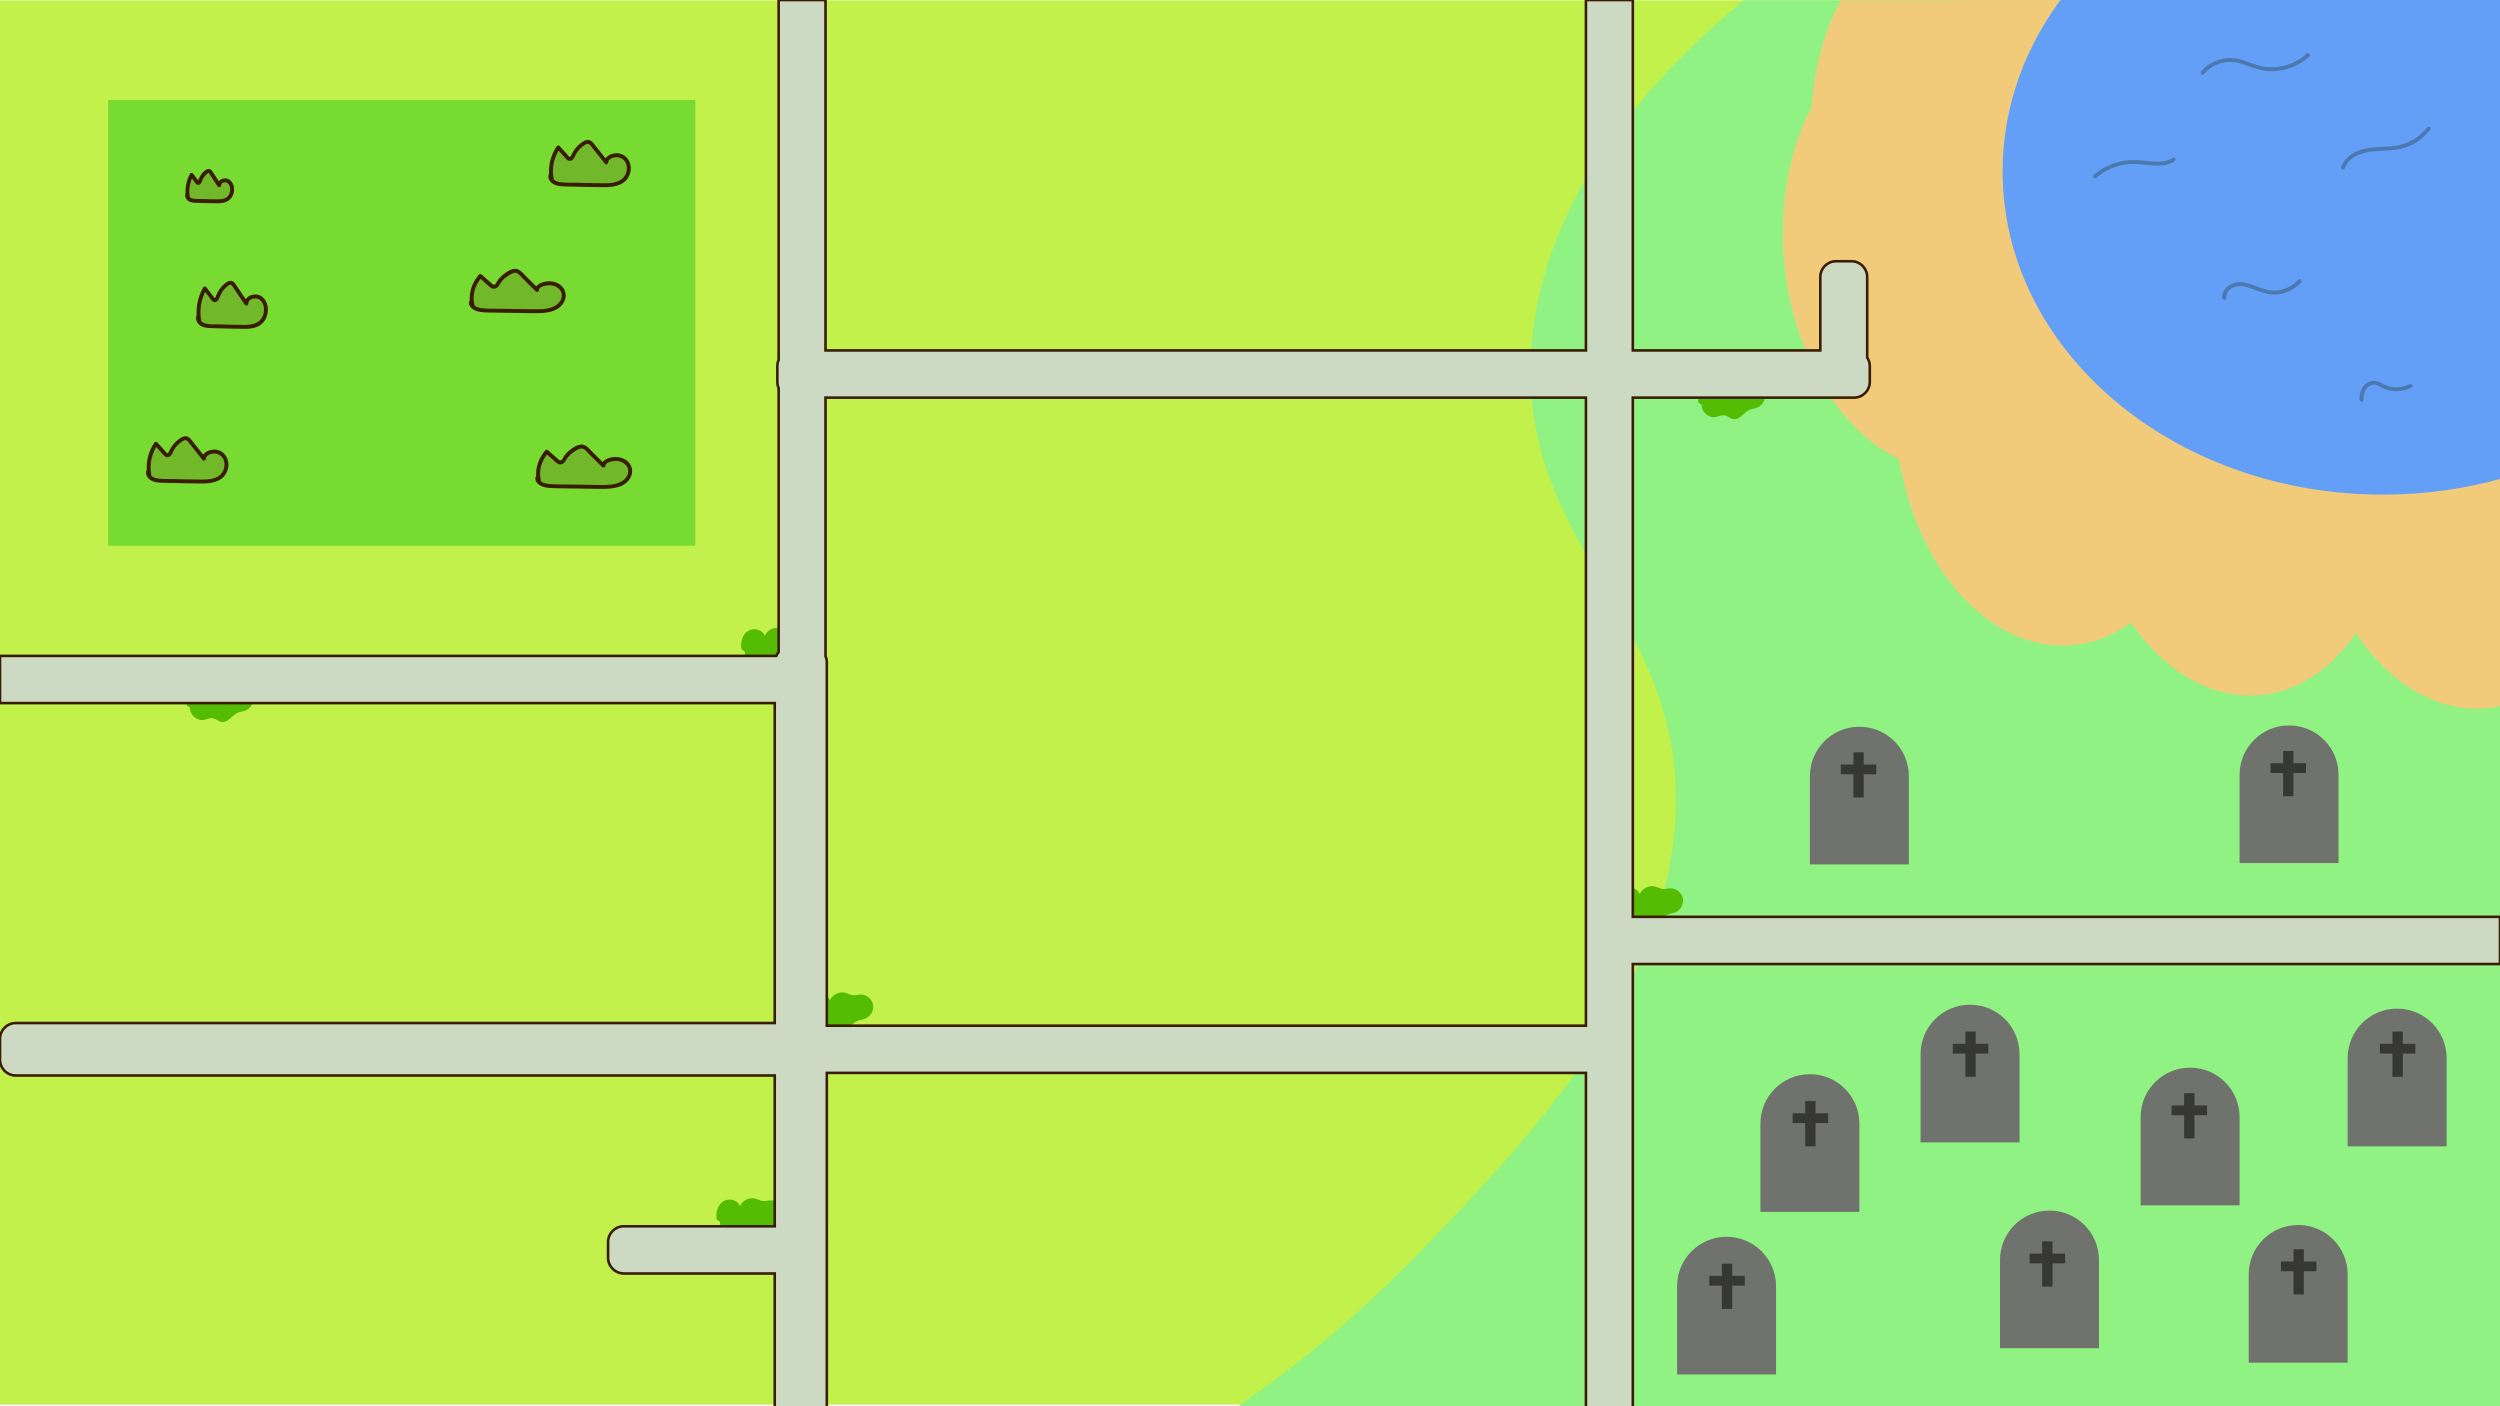 <?xml version="1.0" encoding="utf-8"?>
<!-- Generator: Adobe Illustrator 23.0.5, SVG Export Plug-In . SVG Version: 6.00 Build 0)  -->
<svg version="1.1" id="圖層_1" xmlns="http://www.w3.org/2000/svg" xmlns:xlink="http://www.w3.org/1999/xlink" x="0px" y="0px"
	 viewBox="0 0 1920 1080" style="enable-background:new 0 0 1920 1080;" xml:space="preserve">
<style type="text/css">
	.st0{fill:#C2F14B;}
	.st1{fill:#90F283;}
	.st2{fill:#78DB32;}
	.st3{fill:#71B82A;}
	.st4{fill:#3A1C02;}
	.st5{fill:#F1CB7A;}
	.st6{fill:#639FF7;}
	.st7{fill:#6F726D;}
	.st8{fill:#373836;}
	.st9{fill:#4A78AF;}
	.st10{fill:#55BC04;}
	.st11{fill:#CDDAC3;stroke:#3A1C02;stroke-width:2;stroke-miterlimit:10;}
</style>
<rect y="0.25" class="st0" width="1920" height="1078.49"/>
<path class="st1" d="M1920,1087.8c-324.33-1.68-648.67-3.36-973-5.03c36.63-25.06,88.6-64.45,143-120.84
	c80.9-83.87,184.23-190.99,196-324.25c14.3-161.93-119.82-212.63-110-368.56c7.38-117.23,90.74-208.55,163-268.87
	c193.67,0,387.33,0,581,0V1087.8z"/>
<rect x="83" y="76.78" class="st2" width="451" height="342.38"/>
<g>
	<path class="st3" d="M144.29,151.42c-1.04-5.83-0.01-12,2.85-17.17c1.37,1.85,2.73,3.7,4.1,5.55c0.18,0.25,0.38,0.51,0.67,0.62
		c0.87,0.34,1.51-0.84,1.8-1.73c0.86-2.66,2.56-5.03,4.78-6.71c0.58-0.44,1.28-0.84,1.99-0.7c0.73,0.15,1.2,0.83,1.61,1.45
		c2.07,3.19,4.14,6.37,6.21,9.56c-0.02-3.01,4.04-4.78,6.67-3.33c2.63,1.45,3.63,4.87,3.22,7.85c-0.3,2.21-1.3,4.39-3.04,5.79
		c-2.55,2.05-6.12,2.07-9.38,1.99c-5-0.12-10.01-0.24-15.01-0.36c-1.77-0.04-3.62-0.11-5.14-1.02s-2.53-2.96-1.68-4.52"/>
	<g>
		<path class="st4" d="M145.74,151.02c-0.93-5.47,0.06-11.14,2.7-16.01c-0.86,0-1.73,0-2.59,0c0.98,1.32,1.95,2.64,2.93,3.97
			c0.73,0.99,1.48,2.49,2.74,2.9c2.87,0.93,3.58-3.08,4.53-4.8c0.65-1.18,1.47-2.22,2.45-3.14c0.37-0.34,1.19-1.24,1.7-1.09
			c0.53,0.15,1,1.27,1.28,1.69c1.84,2.84,3.69,5.68,5.53,8.52c0.81,1.25,2.74,0.76,2.8-0.76c0.09-2.53,3.69-2.85,5.2-1.47
			c2.29,2.09,2.18,6.06,0.82,8.61c-1.73,3.25-5.32,3.69-8.67,3.68c-4.09-0.01-8.19-0.18-12.28-0.28c-2.16-0.05-4.44,0.1-6.58-0.26
			c-1.27-0.21-3.88-1.35-3.07-3.12c0.8-1.74-1.79-3.27-2.59-1.51c-0.91,1.99-0.43,4.17,1.13,5.72c1.73,1.72,4.27,1.99,6.59,2.06
			c5.66,0.18,11.34,0.4,17,0.39c4.86-0.01,9.56-1.37,11.55-6.23c1.61-3.92,1.08-9.25-2.6-11.84c-3.56-2.51-9.34-0.33-9.5,4.26
			c0.93-0.25,1.86-0.5,2.8-0.76c-1.84-2.84-3.69-5.68-5.53-8.52c-0.72-1.11-1.4-2.42-2.66-2.99c-1.42-0.65-2.83,0.01-3.97,0.89
			c-2.11,1.62-3.73,3.8-4.75,6.25c-0.19,0.46-0.63,1.19-0.67,1.68c-0.25,0.24-0.19,0.3,0.17,0.18c0.41,0.04,0.43-0.09,0.07-0.38
			c-0.11-0.34-0.52-0.71-0.73-0.99c-1.02-1.39-2.05-2.78-3.07-4.17c-0.63-0.86-2.01-1.08-2.59,0c-3.05,5.63-4.07,12.02-3,18.33
			C143.17,153.71,146.06,152.91,145.74,151.02L145.74,151.02z"/>
	</g>
</g>
<g>
	<path class="st3" d="M414.01,369.72c-2.14-7.74-0.03-15.94,5.87-22.81c2.81,2.46,5.62,4.92,8.44,7.38
		c0.38,0.33,0.79,0.68,1.38,0.82c1.8,0.45,3.11-1.11,3.71-2.3c1.78-3.53,5.27-6.69,9.85-8.91c1.19-0.58,2.64-1.12,4.1-0.92
		c1.49,0.2,2.48,1.1,3.31,1.93c4.26,4.23,8.52,8.47,12.78,12.7c-0.05-4,8.32-6.35,13.73-4.42c5.41,1.92,7.48,6.47,6.64,10.43
		c-0.63,2.94-2.68,5.84-6.26,7.69c-5.26,2.72-12.6,2.75-19.32,2.64c-10.31-0.16-20.61-0.32-30.92-0.47
		c-3.64-0.06-7.46-0.14-10.6-1.35c-3.13-1.2-5.2-3.93-3.47-6.01"/>
	<g>
		<path class="st4" d="M415.45,369.32c-2.05-7.67,0.45-15.4,5.49-21.35c-0.71,0-1.41,0-2.12,0c1.59,1.39,3.18,2.78,4.77,4.17
			c1.48,1.29,2.92,2.87,4.58,3.92c1.32,0.83,3,0.8,4.32-0.01c1.32-0.81,1.93-2.1,2.7-3.38c1.75-2.93,4.52-5.14,7.48-6.78
			c1.5-0.83,3.46-1.95,5.21-1.23c1.61,0.67,2.94,2.51,4.14,3.71c3.46,3.43,6.91,6.86,10.37,10.3c0.94,0.93,2.53,0.23,2.56-1.06
			c0.05-1.93,3-2.83,4.48-3.2c2.57-0.64,5.44-0.62,7.91,0.43c2.48,1.05,4.54,3.08,5.06,5.78c0.5,2.62-0.69,5.29-2.51,7.14
			c-4.92,5.01-13.44,4.76-19.92,4.7c-8.31-0.08-16.61-0.25-24.92-0.38c-4.46-0.07-9,0.1-13.43-0.38c-1.95-0.21-4.03-0.61-5.71-1.67
			c-1.13-0.71-2.32-1.89-1.36-3.17c1.16-1.54-1.44-3.04-2.59-1.51c-2.43,3.23,0.88,6.72,3.81,7.98c4.05,1.74,8.72,1.59,13.04,1.65
			c10.09,0.15,20.19,0.33,30.28,0.46c7.73,0.1,17.86,0.3,23.41-6.11c2.21-2.55,3.41-5.87,2.83-9.24c-0.57-3.28-2.89-6.03-5.81-7.54
			c-3.43-1.77-7.5-1.98-11.2-0.98c-2.89,0.78-6.29,2.63-6.37,6.01c0.85-0.35,1.71-0.71,2.56-1.06c-3.05-3.03-6.1-6.06-9.16-9.1
			c-2.43-2.41-5.06-6.16-8.88-6.01c-3.5,0.14-7.09,2.68-9.67,4.85c-1.25,1.05-2.35,2.24-3.32,3.55c-0.78,1.06-1.3,2.73-2.37,3.53
			c-0.73,0.55-1.3,0.23-1.92-0.31c-0.86-0.75-1.71-1.5-2.57-2.25c-1.9-1.66-3.79-3.31-5.69-4.97c-0.57-0.5-1.57-0.65-2.12,0
			c-5.74,6.77-8.6,15.51-6.26,24.27C413.06,371.98,415.95,371.19,415.45,369.32L415.45,369.32z"/>
	</g>
</g>
<g>
	<path class="st3" d="M363.01,234.79c-2.14-7.74-0.03-15.94,5.87-22.81c2.81,2.46,5.62,4.92,8.44,7.38
		c0.38,0.33,0.79,0.68,1.38,0.82c1.8,0.45,3.11-1.11,3.71-2.3c1.78-3.53,5.27-6.69,9.85-8.91c1.19-0.58,2.64-1.12,4.1-0.92
		c1.49,0.2,2.48,1.1,3.31,1.93c4.26,4.23,8.52,8.47,12.78,12.7c-0.05-4,8.32-6.35,13.73-4.42c5.41,1.92,7.48,6.47,6.64,10.43
		c-0.63,2.94-2.68,5.84-6.26,7.69c-5.26,2.72-12.6,2.75-19.32,2.64c-10.31-0.16-20.61-0.32-30.92-0.47
		c-3.64-0.06-7.46-0.14-10.6-1.35c-3.13-1.2-5.2-3.93-3.47-6.01"/>
	<g>
		<path class="st4" d="M364.45,234.39c-2.05-7.67,0.45-15.4,5.49-21.35c-0.71,0-1.41,0-2.12,0c1.59,1.39,3.18,2.78,4.77,4.17
			c1.48,1.29,2.92,2.87,4.58,3.92c1.32,0.83,3,0.8,4.32-0.01c1.32-0.81,1.93-2.1,2.7-3.38c1.75-2.93,4.52-5.14,7.48-6.78
			c1.5-0.83,3.46-1.95,5.21-1.23c1.61,0.67,2.94,2.51,4.14,3.71c3.46,3.43,6.91,6.86,10.37,10.3c0.94,0.93,2.53,0.23,2.56-1.06
			c0.05-1.93,3-2.83,4.48-3.2c2.57-0.64,5.44-0.62,7.91,0.43c2.48,1.05,4.54,3.08,5.06,5.78c0.5,2.62-0.69,5.29-2.51,7.14
			c-4.92,5.01-13.44,4.75-19.92,4.7c-8.31-0.08-16.61-0.25-24.92-0.38c-4.46-0.07-9,0.1-13.43-0.38c-1.95-0.21-4.03-0.61-5.71-1.67
			c-1.13-0.71-2.32-1.89-1.36-3.17c1.16-1.54-1.44-3.04-2.59-1.51c-2.43,3.23,0.88,6.72,3.81,7.98c4.05,1.74,8.72,1.59,13.04,1.65
			c10.09,0.15,20.19,0.33,30.28,0.46c7.73,0.1,17.86,0.3,23.41-6.11c2.21-2.55,3.41-5.87,2.83-9.24c-0.57-3.28-2.89-6.03-5.81-7.54
			c-3.43-1.77-7.5-1.98-11.2-0.98c-2.89,0.78-6.29,2.63-6.37,6.01c0.85-0.35,1.71-0.71,2.56-1.06c-3.05-3.03-6.1-6.06-9.16-9.1
			c-2.43-2.41-5.06-6.16-8.88-6.01c-3.5,0.14-7.09,2.68-9.67,4.85c-1.25,1.05-2.35,2.24-3.32,3.55c-0.78,1.06-1.3,2.73-2.37,3.53
			c-0.73,0.55-1.3,0.23-1.92-0.31c-0.86-0.75-1.71-1.5-2.57-2.25c-1.9-1.66-3.79-3.31-5.69-4.97c-0.57-0.5-1.57-0.65-2.12,0
			c-5.74,6.77-8.6,15.51-6.26,24.27C362.06,237.05,364.95,236.26,364.45,234.39L364.45,234.39z"/>
	</g>
</g>
<g>
	<path class="st3" d="M114.79,365.27c-1.81-8.31-0.02-17.11,4.97-24.48c2.38,2.64,4.76,5.28,7.14,7.92
		c0.32,0.35,0.67,0.73,1.17,0.88c1.52,0.48,2.63-1.19,3.14-2.47c1.51-3.79,4.46-7.18,8.33-9.56c1.01-0.62,2.23-1.2,3.46-0.99
		c1.26,0.22,2.1,1.18,2.8,2.07c3.6,4.54,7.21,9.09,10.81,13.63c-0.04-4.3,7.04-6.81,11.62-4.75c4.57,2.06,6.33,6.94,5.61,11.2
		c-0.53,3.16-2.27,6.27-5.3,8.25c-4.45,2.92-10.66,2.95-16.34,2.84c-8.72-0.17-17.44-0.34-26.15-0.51
		c-3.08-0.06-6.31-0.15-8.96-1.45s-4.4-4.22-2.93-6.45"/>
	<g>
		<path class="st4" d="M116.24,364.87c-1.71-8.14,0.23-16.46,4.82-23.33c-0.79,0.1-1.57,0.2-2.36,0.3c1.73,1.92,3.46,3.84,5.19,5.76
			c1.37,1.52,2.84,3.89,5.2,3.51c1.87-0.3,2.87-2.01,3.56-3.6c0.78-1.81,1.83-3.47,3.15-4.94c1.39-1.54,3.02-2.92,4.83-3.93
			c0.95-0.53,1.97-0.93,2.94-0.22c0.84,0.61,1.46,1.64,2.1,2.44c3.3,4.15,6.59,8.31,9.89,12.46c0.85,1.08,2.53,0.12,2.56-1.06
			c0.05-1.99,2.16-3.12,3.84-3.6c2.24-0.65,4.62-0.49,6.63,0.74c4.56,2.8,4.85,9.09,2.15,13.28c-3.4,5.29-10.4,5.67-16.07,5.65
			c-7.23-0.02-14.48-0.26-21.71-0.41c-3.89-0.08-7.95,0.16-11.8-0.43c-1.69-0.26-3.51-0.74-4.79-1.95
			c-0.94-0.89-1.64-2.17-0.92-3.39c0.98-1.67-1.61-3.18-2.59-1.51c-1.79,3.04,0.11,6.45,2.83,8.14c3.38,2.11,7.77,1.96,11.6,2.03
			c8.99,0.17,17.98,0.46,26.97,0.51c7.08,0.05,15.25-0.76,19.27-7.45c3.31-5.51,2.42-13.18-3.13-16.88
			c-2.82-1.88-6.49-2.17-9.67-1.09c-2.87,0.97-5.53,3.11-5.61,6.36c0.85-0.35,1.71-0.71,2.56-1.06c-3.3-4.15-6.59-8.31-9.89-12.46
			c-1.29-1.62-2.56-3.43-4.79-3.68c-2.14-0.24-4.1,1.01-5.75,2.23c-3.39,2.48-5.71,5.56-7.46,9.35c-0.22,0.47-0.68,1.59-1.31,1.5
			c-0.35-0.05-0.94-0.97-1.16-1.21c-0.43-0.48-0.86-0.96-1.3-1.44c-1.73-1.92-3.46-3.84-5.19-5.76c-0.68-0.76-1.85-0.46-2.36,0.3
			c-5.04,7.54-6.99,16.73-5.12,25.64C113.75,367.55,116.64,366.76,116.24,364.87L116.24,364.87z"/>
	</g>
</g>
<g>
	<path class="st3" d="M423.79,137.69c-1.81-8.31-0.02-17.11,4.97-24.48c2.38,2.64,4.76,5.28,7.14,7.92
		c0.32,0.35,0.67,0.73,1.17,0.88c1.52,0.48,2.63-1.19,3.14-2.47c1.51-3.79,4.46-7.18,8.33-9.56c1.01-0.62,2.23-1.2,3.46-0.99
		c1.26,0.22,2.1,1.18,2.8,2.07c3.6,4.54,7.21,9.09,10.81,13.63c-0.04-4.3,7.04-6.81,11.62-4.75c4.57,2.06,6.33,6.94,5.61,11.2
		c-0.53,3.16-2.27,6.27-5.3,8.25c-4.45,2.92-10.66,2.95-16.34,2.84c-8.72-0.17-17.44-0.34-26.15-0.51
		c-3.08-0.06-6.31-0.15-8.96-1.45c-2.65-1.29-4.4-4.22-2.93-6.45"/>
	<g>
		<path class="st4" d="M425.24,137.29c-1.71-8.14,0.23-16.46,4.82-23.33c-0.79,0.1-1.57,0.2-2.36,0.3c1.73,1.92,3.46,3.84,5.19,5.76
			c1.37,1.52,2.84,3.89,5.2,3.51c1.87-0.3,2.87-2.01,3.56-3.6c0.78-1.81,1.83-3.47,3.15-4.94c1.39-1.54,3.02-2.92,4.83-3.93
			c0.95-0.53,1.97-0.93,2.94-0.22c0.84,0.61,1.46,1.64,2.1,2.44c3.3,4.15,6.59,8.31,9.89,12.46c0.85,1.08,2.53,0.12,2.56-1.06
			c0.05-1.99,2.16-3.12,3.84-3.6c2.24-0.65,4.62-0.49,6.63,0.74c4.56,2.8,4.85,9.09,2.15,13.28c-3.4,5.29-10.4,5.67-16.07,5.65
			c-7.23-0.02-14.48-0.26-21.71-0.41c-3.89-0.08-7.95,0.16-11.8-0.43c-1.69-0.26-3.51-0.74-4.79-1.95
			c-0.94-0.89-1.64-2.17-0.92-3.39c0.98-1.67-1.61-3.18-2.59-1.51c-1.79,3.04,0.11,6.45,2.83,8.14c3.38,2.11,7.77,1.96,11.6,2.03
			c8.99,0.17,17.98,0.46,26.97,0.51c7.08,0.05,15.25-0.76,19.27-7.45c3.31-5.51,2.42-13.18-3.13-16.88
			c-2.82-1.88-6.49-2.17-9.67-1.09c-2.87,0.97-5.53,3.11-5.61,6.36c0.85-0.35,1.71-0.71,2.56-1.06c-3.3-4.15-6.59-8.31-9.89-12.46
			c-1.29-1.62-2.56-3.43-4.79-3.68c-2.14-0.24-4.1,1.01-5.75,2.23c-3.39,2.48-5.71,5.56-7.46,9.35c-0.22,0.47-0.68,1.59-1.31,1.5
			c-0.35-0.05-0.94-0.97-1.16-1.21c-0.43-0.48-0.86-0.96-1.3-1.44c-1.73-1.92-3.46-3.84-5.19-5.76c-0.68-0.76-1.85-0.46-2.36,0.3
			c-5.04,7.54-6.99,16.73-5.12,25.64C422.75,139.97,425.64,139.18,425.24,137.29L425.24,137.29z"/>
	</g>
</g>
<g>
	<path class="st3" d="M153.02,246.4c-1.57-8.45-0.02-17.41,4.3-24.91c2.06,2.69,4.12,5.37,6.18,8.06c0.28,0.36,0.58,0.74,1.01,0.9
		c1.32,0.49,2.28-1.21,2.72-2.51c1.3-3.85,3.86-7.3,7.21-9.73c0.87-0.63,1.93-1.22,3-1.01c1.09,0.22,1.82,1.2,2.43,2.11
		c3.12,4.62,6.24,9.25,9.36,13.87c-0.04-4.37,6.1-6.93,10.06-4.83c3.96,2.1,5.48,7.06,4.86,11.39c-0.46,3.21-1.96,6.38-4.58,8.4
		c-3.85,2.97-9.23,3-14.15,2.89c-7.55-0.17-15.09-0.35-22.64-0.52c-2.67-0.06-5.47-0.16-7.76-1.47c-2.29-1.32-3.81-4.29-2.54-6.56"
		/>
	<g>
		<path class="st4" d="M154.46,246c-1.45-8.13,0.08-16.59,4.15-23.75c-0.86,0-1.73,0-2.59,0c1.47,1.92,2.94,3.84,4.41,5.75
			c1.09,1.43,2.31,3.91,4.37,4.02c1.84,0.1,3-1.56,3.62-3.07c0.75-1.82,1.44-3.54,2.58-5.18c1.13-1.62,2.58-3.12,4.18-4.28
			c0.73-0.52,1.59-1.17,2.44-0.57c0.87,0.61,1.45,1.91,2.03,2.76c2.75,4.08,5.51,8.16,8.26,12.24c0.82,1.21,2.76,0.78,2.8-0.76
			c0.09-4.08,5.97-4.97,8.67-3c3.91,2.85,4.1,8.87,2.23,12.93c-2.47,5.34-8.04,6.41-13.39,6.45c-6.52,0.06-13.05-0.26-19.56-0.41
			c-3.44-0.08-7.18,0.23-10.56-0.54c-2.16-0.49-5.74-2.61-4.35-5.37c0.86-1.72-1.73-3.24-2.59-1.51c-1.39,2.79-0.29,5.98,2.06,7.89
			c2.79,2.27,6.6,2.33,10.03,2.41c8.18,0.19,16.39,0.55,24.57,0.54c3.31-0.01,6.72-0.26,9.79-1.58c3.11-1.33,5.49-3.79,6.83-6.9
			c2.34-5.43,1.67-12.72-3.41-16.39c-4.67-3.38-13.17-0.92-13.32,5.49c0.93-0.25,1.86-0.5,2.8-0.76c-2.75-4.08-5.51-8.16-8.26-12.24
			c-1.06-1.57-2.13-3.71-4.07-4.33c-2.06-0.66-3.9,0.55-5.45,1.78c-3.12,2.48-5.45,5.8-6.83,9.54c-0.15,0.41-0.52,1.82-1.05,1.89
			c0.27-0.04-0.52-0.86-0.66-1.03c-0.39-0.51-0.78-1.02-1.18-1.53c-1.47-1.92-2.94-3.84-4.41-5.75c-0.65-0.85-1.98-1.07-2.59,0
			c-4.49,7.91-6.05,17.12-4.45,26.07C151.91,248.69,154.8,247.89,154.46,246L154.46,246z"/>
	</g>
</g>
<path class="st5" d="M1923,0.25h-413.66C1465.5,48.69,1439,111.66,1439,180.5c0,152.94,130.73,276.92,292,276.92
	c73.51,0,140.67-25.77,192-68.29V0.25z"/>
<g>
	<g>
		<path class="st6" d="M1619.78,94.85c-0.15-11.84,14.8-14.33,23.89-14.25c5.85,0.05,11.54,1.49,17.37,1.82
			c5.79,0.33,11.92,0.05,17.42-1.96c5.68-2.08,10.2-6.22,11.27-12.36c0.33-1.89-2.56-2.7-2.89-0.8
			c-2.09,11.99-17.28,12.75-26.9,12.05c-5.83-0.42-11.48-1.82-17.35-1.75c-5.76,0.07-11.77,0.97-16.95,3.61
			c-5.32,2.7-8.93,7.54-8.85,13.65C1616.8,96.77,1619.8,96.78,1619.78,94.85L1619.78,94.85z"/>
	</g>
</g>
<path class="st7" d="M1428,930.71h-76v-67.73c0-20.99,17.01-38,38-38l0,0c20.99,0,38,17.01,38,38V930.71z"/>
<path class="st7" d="M1364,1055.58h-76v-67.73c0-20.99,17.01-38,38-38l0,0c20.99,0,38,17.01,38,38V1055.58z"/>
<path class="st7" d="M1551,877.34h-76v-67.73c0-20.99,17.01-38,38-38l0,0c20.99,0,38,17.01,38,38V877.34z"/>
<path class="st7" d="M1612,1035.44h-76v-67.73c0-20.99,17.01-38,38-38l0,0c20.99,0,38,17.01,38,38V1035.44z"/>
<path class="st7" d="M1803,1046.52h-76v-67.73c0-20.99,17.01-38,38-38l0,0c20.99,0,38,17.01,38,38V1046.52z"/>
<path class="st7" d="M1879,880.36h-76v-67.73c0-20.99,17.01-38,38-38l0,0c20.99,0,38,17.01,38,38V880.36z"/>
<polygon class="st8" points="1404,855.01 1394.34,855.01 1394.34,845.62 1386.41,845.62 1386.41,855.01 1376.75,855.01 
	1376.75,862.52 1386.41,862.52 1386.41,880.36 1394.34,880.36 1394.34,862.52 1404,862.52 "/>
<polygon class="st8" points="1527,801.64 1517.34,801.64 1517.34,792.25 1509.41,792.25 1509.41,801.64 1499.75,801.64 
	1499.75,809.15 1509.41,809.15 1509.41,826.99 1517.34,826.99 1517.34,809.15 1527,809.15 "/>
<polygon class="st8" points="1340,979.88 1330.34,979.88 1330.34,970.49 1322.41,970.49 1322.41,979.88 1312.75,979.88 
	1312.75,987.39 1322.41,987.39 1322.41,1005.23 1330.34,1005.23 1330.34,987.39 1340,987.39 "/>
<polygon class="st8" points="1586,962.76 1576.34,962.76 1576.34,953.37 1568.41,953.37 1568.41,962.76 1558.75,962.76 
	1558.75,970.27 1568.41,970.27 1568.41,988.11 1576.34,988.11 1576.34,970.27 1586,970.27 "/>
<g>
	<path class="st7" d="M1720,925.68h-76v-67.73c0-20.99,17.01-38,38-38l0,0c20.99,0,38,17.01,38,38V925.68z"/>
	<polygon class="st8" points="1695,848.97 1685.34,848.97 1685.34,839.58 1677.41,839.58 1677.41,848.97 1667.75,848.97 
		1667.75,856.48 1677.41,856.48 1677.41,874.32 1685.34,874.32 1685.34,856.48 1695,856.48 	"/>
</g>
<g>
	<path class="st7" d="M1466,663.86h-76v-67.73c0-20.99,17.01-38,38-38l0,0c20.99,0,38,17.01,38,38V663.86z"/>
	<polygon class="st8" points="1441,587.15 1431.34,587.15 1431.34,577.76 1423.41,577.76 1423.41,587.15 1413.75,587.15 
		1413.75,594.66 1423.41,594.66 1423.41,612.5 1431.34,612.5 1431.34,594.66 1441,594.66 	"/>
</g>
<g>
	<path class="st7" d="M1796,662.85h-76v-67.73c0-20.99,17.01-38,38-38l0,0c20.99,0,38,17.01,38,38V662.85z"/>
	<polygon class="st8" points="1771,586.14 1761.34,586.14 1761.34,576.76 1753.41,576.76 1753.41,586.14 1743.75,586.14 
		1743.75,593.66 1753.41,593.66 1753.41,611.5 1761.34,611.5 1761.34,593.66 1771,593.66 	"/>
</g>
<polygon class="st8" points="1855,801.64 1845.34,801.64 1845.34,792.25 1837.41,792.25 1837.41,801.64 1827.75,801.64 
	1827.75,809.15 1837.41,809.15 1837.41,826.99 1845.34,826.99 1845.34,809.15 1855,809.15 "/>
<polygon class="st8" points="1779,968.8 1769.34,968.8 1769.34,959.41 1761.41,959.41 1761.41,968.8 1751.75,968.8 1751.75,976.31 
	1761.41,976.31 1761.41,994.15 1769.34,994.15 1769.34,976.31 1779,976.31 "/>
<path class="st5" d="M1877.25,202.16c-29.19,2.89-54.46,20.53-72.77,47.47c-25.81-38.54-62.71-61.39-101.35-57.56
	c-16.04,1.59-30.9,7.64-44.07,17.24c-9.67-14.03-20.82-25.89-33-35.04c5.54-23.42,7.41-49.31,4.77-76.23
	c-3.65-37.36-15.41-71.08-32.38-97.79h-184.84c-12.39,23.11-20.3,51.29-22.3,82.01c-17.1,32.56-25.38,74.93-20.96,120.2
	c6.91,70.66,42.81,128.32,88.1,150.09c14.18,86.22,71.87,149.07,134.01,142.91c16.04-1.59,30.9-7.64,44.07-17.24
	c25.74,37.34,62.04,59.34,100,55.58c29.19-2.89,54.46-20.53,72.77-47.47c25.81,38.54,62.72,61.39,101.35,57.56
	c3.16-0.31,6.28-0.8,9.35-1.46V208.75C1906.34,203.11,1891.92,200.71,1877.25,202.16z"/>
<g>
	<path class="st6" d="M1921-4.28h-335.33C1555.54,34.77,1538,81.47,1538,131.66c0,137.09,130.73,248.22,292,248.22
		c31.78,0,62.36-4.33,91-12.31V-4.28z"/>
	<g>
		<g>
			<path class="st9" d="M1815.15,306.98c-0.15-3.72,0.78-7.87,4-10.14c1.41-0.99,3.19-1.6,4.92-1.36c2.03,0.28,3.79,1.62,5.59,2.49
				c7.08,3.38,15.43,3.23,22.42-0.29c1.72-0.87,0.21-3.46-1.51-2.59c-3.72,1.87-7.89,2.62-12.03,2.27c-2.05-0.17-4.09-0.66-6.01-1.4
				c-2.05-0.78-3.86-2.06-5.89-2.86c-3.71-1.46-7.84-0.27-10.62,2.48c-2.99,2.95-4.03,7.32-3.86,11.4
				C1812.23,308.91,1815.23,308.92,1815.15,306.98L1815.15,306.98z"/>
		</g>
	</g>
	<g>
		<g>
			<path class="st9" d="M1709.66,228.84c-0.28-3.92,2.75-7.28,6.36-8.44c4.75-1.52,9.83-0.01,14.33,1.65
				c4.39,1.62,8.69,3.49,13.38,4c4.05,0.44,8.25-0.1,12.08-1.48c4.35-1.56,8.28-4.13,11.37-7.57c1.29-1.43-0.83-3.56-2.12-2.12
				c-5.62,6.26-14.47,9.52-22.8,7.94c-9.31-1.77-18.89-9.14-28.57-4.72c-4.11,1.88-7.36,6.07-7.03,10.73
				C1706.8,230.76,1709.8,230.77,1709.66,228.84L1709.66,228.84z"/>
		</g>
	</g>
	<g>
		<g>
			<path class="st9" d="M1692.6,56.94c3.56-4.18,8.3-7.15,13.6-8.55c5.79-1.53,11.42-0.77,17.02,1.14c5.83,2,11.37,4.36,17.56,4.95
				c5.5,0.53,11.14-0.09,16.42-1.71c6.05-1.86,11.64-5.04,16.29-9.33c1.42-1.31-0.7-3.43-2.12-2.12
				c-8.18,7.54-19.53,11.23-30.59,10.17c-6.2-0.59-11.77-3.21-17.62-5.13c-5.57-1.83-11.28-2.39-17.02-1.04
				c-6.05,1.42-11.64,4.77-15.66,9.5C1689.23,56.28,1691.34,58.41,1692.6,56.94L1692.6,56.94z"/>
		</g>
	</g>
	<g>
		<g>
			<path class="st9" d="M1800.88,129.15c3.06-8.77,13.25-12.09,21.63-12.92c5.75-0.57,11.55-0.48,17.28-1.25
				c5.06-0.69,9.91-2.19,14.37-4.69c4.86-2.72,9.03-6.46,12.36-10.91c1.16-1.55-1.44-3.04-2.59-1.51
				c-6.25,8.34-15.72,13.22-25.99,14.34c-10.35,1.12-21.2,0.05-30.58,5.39c-4.28,2.44-7.74,6.06-9.38,10.76
				C1797.35,130.17,1800.25,130.96,1800.88,129.15L1800.88,129.15z"/>
		</g>
	</g>
	<g>
		<g>
			<path class="st9" d="M1609.89,136.54c6.41-5.5,14.38-9.07,22.73-10.28c8.33-1.21,16.46,0.99,24.78,0.94
				c4.5-0.03,9-0.91,12.77-3.47c1.59-1.08,0.09-3.68-1.51-2.59c-7.03,4.76-16.06,2.8-23.94,2.04c-8.51-0.83-16.87,0.2-24.75,3.6
				c-4.44,1.91-8.53,4.5-12.2,7.65C1606.3,135.68,1608.43,137.79,1609.89,136.54L1609.89,136.54z"/>
		</g>
	</g>
</g>
<g>
	<path class="st10" d="M143.48,541.9c-1.03-5.12,0.52-11.04,4.84-13.93s11.31-1.3,12.97,3.65c1.96-4.53,7.49-7.14,12.2-5.76
		c1.82,0.53,3.49,1.57,5.37,1.79c1.95,0.23,3.89-0.46,5.85-0.53c4.47-0.17,8.81,3.24,9.72,7.65c0.91,4.41-1.71,9.29-5.87,10.93
		c-2,0.79-4.23,0.89-6.19,1.78c-4.26,1.95-7.13,7.54-11.78,7.03c-2.63-0.29-4.71-2.58-7.34-2.91c-2.31-0.3-4.51,0.97-6.81,1.35
		c-5.28,0.86-10.72-3.99-10.51-9.38"/>
</g>
<g>
	<path class="st10" d="M569.48,498.6c-1.03-5.12,0.52-11.04,4.84-13.93c4.32-2.89,11.31-1.3,12.97,3.65
		c1.96-4.53,7.49-7.14,12.2-5.76c1.82,0.53,3.49,1.57,5.37,1.79c1.95,0.23,3.89-0.46,5.85-0.53c4.47-0.17,8.81,3.24,9.72,7.65
		c0.91,4.41-1.71,9.29-5.87,10.93c-2,0.79-4.23,0.89-6.19,1.78c-4.26,1.95-7.13,7.54-11.78,7.03c-2.63-0.29-4.71-2.58-7.34-2.91
		c-2.31-0.3-4.51,0.97-6.81,1.35c-5.28,0.86-10.72-3.99-10.51-9.38"/>
</g>
<g>
	<path class="st10" d="M619.48,778.55c-1.03-5.12,0.52-11.04,4.84-13.93c4.32-2.89,11.31-1.3,12.97,3.65
		c1.96-4.53,7.49-7.14,12.2-5.76c1.82,0.53,3.49,1.57,5.37,1.79c1.95,0.23,3.89-0.46,5.85-0.53c4.47-0.17,8.81,3.24,9.72,7.65
		s-1.71,9.29-5.87,10.93c-2,0.79-4.23,0.89-6.19,1.78c-4.26,1.95-7.13,7.54-11.78,7.03c-2.63-0.29-4.71-2.58-7.34-2.91
		c-2.31-0.3-4.51,0.97-6.81,1.35c-5.28,0.86-10.72-3.99-10.51-9.38"/>
</g>
<g>
	<path class="st10" d="M550.48,936.64c-1.03-5.12,0.52-11.04,4.84-13.93c4.32-2.89,11.31-1.3,12.97,3.65
		c1.96-4.53,7.49-7.14,12.2-5.76c1.82,0.53,3.49,1.57,5.37,1.79c1.95,0.23,3.89-0.46,5.85-0.53c4.47-0.17,8.81,3.24,9.72,7.65
		s-1.71,9.29-5.87,10.93c-2,0.79-4.23,0.89-6.19,1.78c-4.26,1.95-7.13,7.54-11.78,7.03c-2.63-0.29-4.71-2.58-7.34-2.91
		c-2.31-0.3-4.51,0.97-6.81,1.35c-5.28,0.86-10.72-3.99-10.51-9.38"/>
</g>
<g>
	<path class="st10" d="M1241.48,696.98c-1.03-5.12,0.52-11.04,4.84-13.93c4.32-2.89,11.31-1.3,12.97,3.65
		c1.96-4.53,7.49-7.14,12.2-5.76c1.82,0.53,3.49,1.57,5.37,1.79c1.95,0.23,3.89-0.46,5.85-0.53c4.47-0.17,8.81,3.24,9.72,7.65
		c0.91,4.41-1.71,9.29-5.87,10.93c-2,0.79-4.23,0.89-6.19,1.78c-4.26,1.95-7.13,7.54-11.78,7.03c-2.63-0.29-4.71-2.58-7.34-2.91
		c-2.31-0.3-4.51,0.97-6.81,1.35c-5.28,0.86-10.72-3.99-10.51-9.38"/>
</g>
<g>
	<path class="st10" d="M1304.48,309.29c-1.03-5.12,0.52-11.04,4.84-13.93c4.32-2.89,11.31-1.3,12.97,3.65
		c1.96-4.53,7.49-7.14,12.2-5.76c1.82,0.53,3.49,1.57,5.37,1.79c1.95,0.23,3.89-0.46,5.85-0.53c4.47-0.17,8.81,3.24,9.72,7.65
		c0.91,4.41-1.71,9.29-5.87,10.93c-2,0.79-4.23,0.89-6.19,1.78c-4.26,1.95-7.13,7.54-11.78,7.03c-2.63-0.29-4.71-2.58-7.34-2.91
		c-2.31-0.3-4.51,0.97-6.81,1.35c-5.28,0.86-10.72-3.99-10.51-9.38"/>
</g>
<path class="st11" d="M1254,704.14V595.38v-115.8V305.37h170c6.6,0,12-5.44,12-12.08V281.2c0-2.45-0.74-4.74-2-6.65v-61.83
	c0-6.65-5.4-12.08-12-12.08h-12c-6.6,0-12,5.44-12,12.08v56.39h-144V0h-36v269.12H634V0h-36v276.4c-0.64,1.47-1,3.1-1,4.8v12.08
	c0,1.71,0.36,3.33,1,4.8v202.74c-0.76,0.87-1.4,1.85-1.89,2.92H0V540h595v245.71H12c-6.6,0-12,5.44-12,12.08v16.11
	c0,6.65,5.4,12.08,12,12.08h583v115.8l-116,0c-6.6,0-12,5.44-12,12.08v12.08c0,6.65,5.4,12.08,12,12.08l116,0V1083h40V823.97h583
	V1083h36V740.39h666v-36.25H1254z M1218,479.58v115.8v192.34H635V508.78c0-1.71-0.36-3.33-1-4.8V305.37h584V479.58z"/>
</svg>
